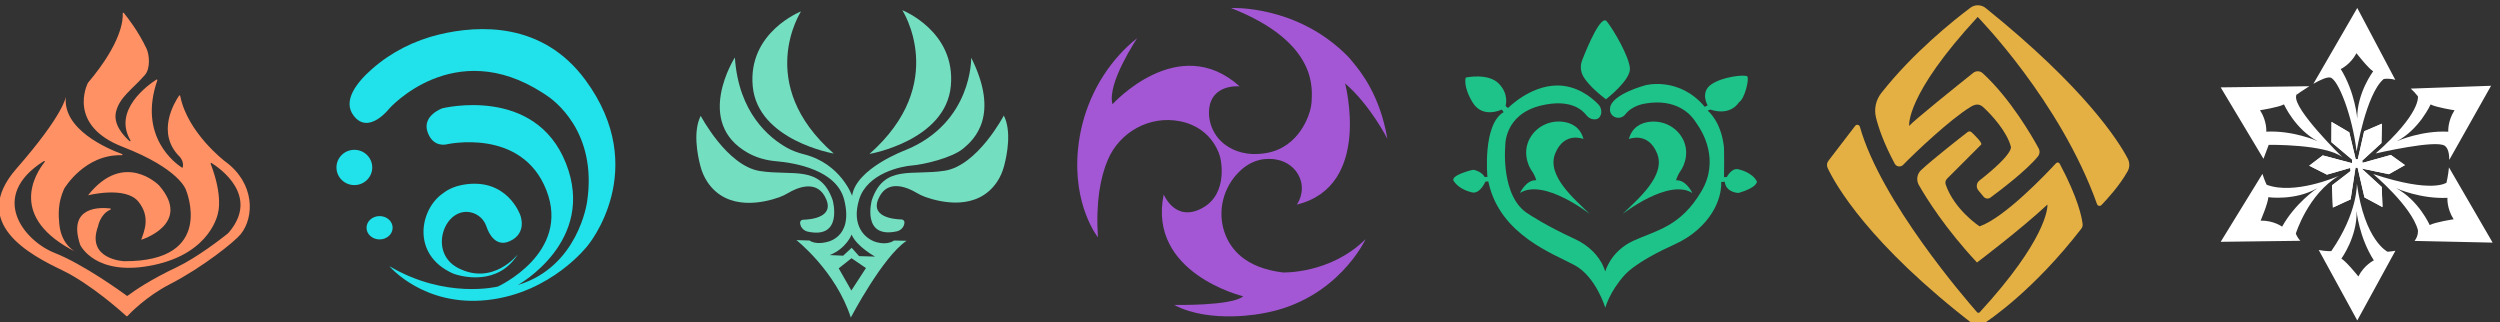 <?xml version="1.0" encoding="UTF-8" standalone="no"?>
<svg
   xmlns:dc="http://purl.org/dc/elements/1.1/"
   xmlns:cc="http://creativecommons.org/ns#"
   xmlns:rdf="http://www.w3.org/1999/02/22-rdf-syntax-ns#"
   xmlns:svg="http://www.w3.org/2000/svg"
   xmlns="http://www.w3.org/2000/svg"
   xmlns:sodipodi="http://sodipodi.sourceforge.net/DTD/sodipodi-0.dtd"
   xmlns:inkscape="http://www.inkscape.org/namespaces/inkscape"
   width="217.75mm"
   height="28.076mm"
   viewBox="0 0 217.75 28.076"
   version="1.1"
   id="svg5450"
   inkscape:version="1.0.1 (3bc2e813f5, 2020-09-07)"
   sodipodi:docname="me_hydro_color_5.svg">
  <rect x="0" y="0" width="217.75" height="28.076" fill="#333333" stroke="none"/>
  <defs
     id="defs5444" />
  <sodipodi:namedview
     id="base"
     pagecolor="#ffffff"
     bordercolor="#666666"
     borderopacity="1.0"
     inkscape:pageopacity="0.0"
     inkscape:pageshadow="2"
     inkscape:zoom="0.47457256"
     inkscape:cx="402.88699"
     inkscape:cy="-130.7036"
     inkscape:document-units="mm"
     inkscape:current-layer="layer1"
     inkscape:document-rotation="0"
     showgrid="false"
     fit-margin-top="0"
     fit-margin-left="0"
     fit-margin-right="0"
     fit-margin-bottom="0"
     inkscape:window-width="1366"
     inkscape:window-height="705"
     inkscape:window-x="-8"
     inkscape:window-y="32"
     inkscape:window-maximized="1"
     inkscape:lockguides="true" />
  <g
     inkscape:label="Capa 1"
     inkscape:groupmode="layer"
     id="layer1"
     transform="translate(325.825,-110.455)">
    <g
       id="g488-53-6-1"
       transform="matrix(0.134,0,0,-0.134,-359.874,235.739)"
       style="fill:#ff9164;fill-opacity:1">
      <g
         id="g42-76-5-2"
         transform="translate(311.312,808.006)"
         style="fill:#ff9164;fill-opacity:1">
        <path
           d="m 0,0 c 0,0 24.431,6.209 32.742,-4.129 7.935,-9.871 3.903,-18.839 1.839,-24.774 0,0 33.419,10.226 11.612,35.322 C 46.193,6.419 23.484,29.678 0,0"
           style="fill:#ff9164;fill-opacity:1;fill-rule:nonzero;stroke:none"
           id="path44-0-5-5" />
      </g>
      <g
         id="g46-7-3-4"
         transform="translate(303.989,770.877)"
         style="fill:#ff9164;fill-opacity:1">
        <path
           d="m 0,0 c 0,0 -9.898,3.979 -11.322,18.193 -0.58,5.779 -1.128,13.888 3.09,23.115 0.004,0.009 0.004,0.011 0.01,0.02 0.24,0.412 13.315,22.585 37.545,21.865 0.447,-0.013 0.577,0.597 0.158,0.75 -9.313,3.401 -38.996,15.977 -36.545,37.38 0,0 -0.968,-11.226 -32.129,-46.839 -31.162,-35.613 9.484,-56.323 29.612,-66 18.804,-9.04 39.296,-27.538 41.914,-29.936 0.156,-0.143 0.392,-0.134 0.536,0.022 1.744,1.88 12.281,12.856 27.615,20.753 21.548,11.096 42.194,27.741 46.064,32.516 9.011,11.112 9.355,33.29 -10.322,47.484 0,0 -24.297,18.506 -28.996,42.461 -0.066,0.341 -0.501,0.436 -0.699,0.15 -2.832,-4.1 -15.391,-24.323 0.533,-39.902 0,0 2.658,-2.834 1.871,-6.638 -0.054,-0.263 -0.365,-0.383 -0.591,-0.239 -3.755,2.388 -28.764,19.951 -15.973,56.737 0.121,0.349 -0.253,0.664 -0.565,0.464 -5.07,-3.246 -28.599,-19.738 -16.897,-39.498 0.229,-0.387 -0.25,-0.801 -0.587,-0.504 -3.647,3.225 -10.9,10.874 -8.774,19.194 2.436,9.534 10.355,14.226 18.678,23.71 3.904,4.449 2.887,13.462 1.161,17.129 -5.387,11.449 -12.42,20.385 -14.826,23.288 -0.24,0.288 -0.711,0.1 -0.686,-0.275 0.286,-4.258 -0.681,-19.195 -22.591,-45.144 -0.017,-0.02 -0.031,-0.04 -0.043,-0.065 C 6.69,109.108 -6.304,82.641 29.903,68.613 66.871,54.29 70.936,40.742 70.936,40.742 c 0,0 19.934,-46.837 -40.255,-46.452 -0.002,0 -0.001,0 -0.004,0.001 -0.118,0.005 -24.755,1.212 -16.838,22.645 0,0 1.359,7.984 8.056,10.902 0.368,0.16 0.308,0.694 -0.091,0.743 C 15.703,29.329 -6.299,30.38 2.219,4.957 2.223,4.943 2.227,4.934 2.233,4.92 2.535,4.284 12.496,-16.038 49.839,-8.226 c 37.935,7.935 42,34.065 42,34.065 0,0 3.37,10.484 -4.806,31.822 -0.135,0.352 0.244,0.684 0.563,0.482 C 93.048,54.689 118.864,36.868 99.089,13.266 98.644,12.734 98.135,12.253 97.592,11.823 93.835,8.849 78.015,-3.414 65.226,-9.484 47.575,-17.861 37.689,-24.722 33.032,-28.186 c -0.138,-0.102 -0.32,-0.099 -0.458,0.003 -2.674,1.967 -27.951,20.386 -46.993,27.892 -19.758,7.79 -43.432,36.651 -6.958,59.677 0.374,0.236 0.801,-0.223 0.526,-0.569 C -26.833,51.304 -45.382,22.524 0,0"
           style="fill:#ff9164;fill-opacity:1;fill-rule:nonzero;stroke:none"
           id="path48-77-0-6" />
      </g>
    </g>
    <g
       id="g556-9-3-9"
       transform="matrix(0.132,0,0,-0.128,-437.571,169.073)">
      <g
         id="g74-3-0-1"
         transform="translate(1092.19,344.004)">
        <path
           d="m 0,0 c 0,-6.627 -5.286,-12 -11.807,-12 -6.52,0 -11.806,5.373 -11.806,12 0,6.627 5.286,12 11.806,12 C -5.286,12 0,6.627 0,0"
           style="fill:#21e2ea;fill-opacity:1;fill-rule:nonzero;stroke:none"
           id="path76-6-5-3" />
      </g>
      <g
         id="g545-39-8-3">
        <g
           id="g78-2-1-1"
           transform="translate(1105.641,302.972)">
          <path
             d="m 0,0 c 0,-4.383 -3.856,-7.936 -8.613,-7.936 -4.757,0 -8.613,3.553 -8.613,7.936 0,4.382 3.856,7.936 8.613,7.936 C -3.856,7.936 0,4.382 0,0"
             style="fill:#21e2ea;fill-opacity:1;fill-rule:nonzero;stroke:none"
             id="path80-1-0-7" />
        </g>
        <g
           id="g82-1-1-8"
           transform="translate(1188.255,284.908)">
          <path
             d="m 0,0 c 0,0 -16.258,-21.678 -39.484,-9.291 -19.985,10.659 -8.826,42.145 8.817,37.735 4.688,-1.172 8.419,-4.825 9.9,-9.425 1.778,-5.525 6.45,-14.161 15.283,-10.148 12.111,5.502 7.032,17.967 7.032,17.967 0,0 -8.694,25.855 -37.871,20.452 -3.769,-0.698 -9.032,-2.387 -13.355,-6 -14.739,-10.574 -20.949,-41.201 6.54,-54.193 0.431,-0.203 0.873,-0.382 1.325,-0.535 C -37.233,-15 -13.265,-21.875 0,0"
             style="fill:#21e2ea;fill-opacity:1;fill-rule:nonzero;stroke:none"
             id="path84-3-4-0" />
        </g>
        <g
           id="g86-9-2-8"
           transform="translate(1103.48,276.843)">
          <path
             d="m 0,0 c 0,0 22.645,-27.871 64.839,-23.032 42.193,4.839 66,36.968 66,36.968 0,0 42.193,51.677 -1.548,112.838 -28.192,39.419 -70.052,37.353 -96.251,30.902 -16.446,-4.05 -31.735,-11.997 -44.301,-23.354 -10.567,-9.551 -19.862,-22.009 -12.158,-32.128 9.871,-12.968 23.29,4.968 23.29,4.968 0,0 42.65,49.757 101.259,10.786 0.687,-0.456 1.375,-0.916 2.065,-1.368 4.686,-3.07 34.394,-24.608 27.257,-72.902 0,0 -5.678,-44.129 -45.678,-56.516 0,0 52.129,29.677 31.742,82.838 -20.387,53.162 -81.548,37.419 -81.548,37.419 0,0 -13.42,-4.902 -9.807,-16 3.613,-11.096 12.646,-8.516 12.646,-8.516 0,0 49.548,11.614 65.806,-31.225 16.258,-42.839 -32,-65.549 -32,-65.549 0,0 -34.322,-8.903 -71.613,13.871"
             style="fill:#21e2ea;fill-opacity:1;fill-rule:nonzero;stroke:none"
             id="path88-5-0-1" />
        </g>
      </g>
    </g>
    <g
       id="g629-99-3-9"
       transform="matrix(0.134,0,0,-0.134,-384.088,213.938)">
      <g
         id="g130-2-2-5"
         transform="translate(955.465,764.839)">
        <path
           d="m 0,0 c 0,0 -30.628,-46.942 21.262,-92.387 0,0 -49.359,8.49 -52.649,43.697 C -34.678,-13.483 0,0 0,0"
           style="fill:#74dec1;fill-opacity:1;fill-rule:nonzero;stroke:none"
           id="path132-37-9-3" />
      </g>
      <g
         id="g134-8-0-9"
         transform="translate(1021.313,765.613)">
        <path
           d="m 0,0 c 0,0 30.768,-47.467 -21.359,-93.419 0,0 49.584,8.584 52.889,44.185 C 34.836,-13.634 0,0 0,0"
           style="fill:#74dec1;fill-opacity:1;fill-rule:nonzero;stroke:none"
           id="path136-7-6-7" />
      </g>
      <g
         id="g138-6-7-2"
         transform="translate(890.276,696.968)">
        <path
           d="m 0,0 c 0,0 17.032,-32.516 38.452,-35.871 21.419,-3.355 39.387,4.225 47.355,-19.129 0,0 6.874,-25.191 -16.161,-20.29 -2.546,0.541 -4.623,2.565 -5,5.14 -0.036,0.237 -0.056,0.473 -0.059,0.705 -0.011,1.023 0.835,1.877 1.858,1.901 4.932,0.118 22.002,1.512 14.071,15.415 -6.219,10.903 -18.838,4.857 -23.638,2.002 -1.896,-1.128 -3.881,-2.102 -5.962,-2.836 -9.541,-3.369 -33.586,-9.354 -46.532,9.901 -2.145,3.189 -3.644,6.759 -4.619,10.477 C -2.166,-25.216 -5.113,-10.037 0,0"
           style="fill:#74dec1;fill-opacity:1;fill-rule:nonzero;stroke:none"
           id="path140-8-3-0" />
      </g>
      <g
         id="g142-3-1-7"
         transform="translate(1087.277,697.157)">
        <path
           d="m 0,0 c 0,0 -17.032,-32.516 -38.452,-35.871 -21.419,-3.355 -39.386,4.226 -47.354,-19.129 0,0 -6.875,-25.19 16.161,-20.29 2.545,0.541 4.623,2.565 5,5.14 0.035,0.237 0.055,0.474 0.058,0.706 0.011,1.022 -0.835,1.876 -1.857,1.9 -4.932,0.118 -22.002,1.512 -14.072,15.415 6.219,10.903 18.839,4.857 23.638,2.002 1.897,-1.128 3.882,-2.102 5.963,-2.836 9.54,-3.369 33.585,-9.354 46.532,9.901 2.144,3.189 3.644,6.759 4.618,10.477 C 2.166,-25.216 5.113,-10.037 0,0"
           style="fill:#74dec1;fill-opacity:1;fill-rule:nonzero;stroke:none"
           id="path144-3-8-7" />
      </g>
      <g
         id="g146-1-9-6"
         transform="translate(1003.566,605.482)">
        <path
           d="m 0,0 -10.35,0.29 -4.84,5.42 -5.52,-5.13 -8.71,0.39 c 10.94,4.45 14.19,13.35 14.19,13.35 C -12,6.58 0,0 0,0 m -15.39,-22.06 -8.22,14.42 8.32,6.58 9.39,-6.39 z m 77.91,151.35 c 0,0 0.96,-42.39 -42.97,-60.19 0,0 -31.94,-11.81 -34.45,-29.61 0,0 -7.29,20.97 -31.24,26.98 -3.82,0.96 -7.55,2.29 -11,4.21 -11.4,6.34 -31.57,22.57 -33.96,58.74 0,0 -26.98,-42.14 8.54,-62.05 5.55,-3.11 11.77,-4.82 18.11,-5.37 12.37,-1.05 39.6,-5.61 44.45,-25.22 6.32,-25.55 -12.45,-27.55 -12.45,-27.55 0,0 -6.26,-1.55 -10.13,1.22 l -8.52,0.26 c 0,0 25.55,-20 35.36,-50.32 0,0 20.77,39.61 36.26,49.87 l -8.2,0.19 c 0,0 -3.76,-3.15 -11.16,-1.16 -7.68,2.07 -16.77,10.78 -11.48,27.87 5.29,17.1 27.55,21.55 34.45,22.07 6.9,0.51 25.71,4.74 33.26,11.03 7.1,5.92 23.9,21.48 5.13,59.03"
           style="fill:#74dec1;fill-opacity:1;fill-rule:nonzero;stroke:none"
           id="path148-23-9-7" />
      </g>
    </g>
    <g
       id="g198-2-9-8"
       transform="matrix(0.134,0,0,-0.134,-217.851,117.977)">
      <path
         d="m 0,0 c 0,0 -18.694,1.911 -19.877,-15.465 -0.595,-8.734 3.405,-17.257 10.444,-22.463 5.688,-4.206 14.318,-7.511 26.659,-5.426 21.774,3.677 28.217,25.175 29.003,29.508 0.101,0.558 0.505,2.924 0.513,3.492 0.097,7.064 5.668,38.507 -52.355,61.257 0,0 42.677,2.323 75.888,-31.361 1.114,-1.129 2.097,-2.374 3.114,-3.591 C 78.871,9.387 91.23,-5.922 96,-34.064 c 0,0 -11.032,21.871 -27.483,36 0,0 17.806,-66.774 -31.356,-78.774 0,0 5.813,7.672 1.942,17.341 -2.526,6.308 -8.337,10.667 -15.021,11.893 -6.571,1.206 -15.872,0.622 -24.559,-8.044 -10.17,-10.145 -14.024,-25.245 -9.49,-38.876 3.774,-11.347 13.645,-23.443 38.031,-26.443 0,0 30.775,-1.162 53.807,21.677 0,0 -18.193,-39.677 -66.58,-48.194 0,0 -34.065,-7.161 -57.872,5.42 0,0 37.549,-0.774 44.904,5.613 0,0 -62.323,14.903 -51.677,66.193 0,0 7.354,-18.387 24.967,-8.903 17.613,9.484 11.806,32.71 11.806,32.71 0,0 -3.898,19.373 -26.276,23.788 -19.494,3.847 -39.068,-6.82 -46.845,-25.104 -4.75,-11.166 -7.908,-27.26 -6.427,-50.362 0,0 -16.512,20.58 -12.94,57.318 2.212,22.75 11.518,44.346 26.855,61.295 3.432,3.792 7.315,7.526 11.633,10.871 0,0 -19.935,-29.613 -16.064,-42.968 0,0 42.774,47.42 82.645,11.613"
         style="fill:#a357d5;fill-opacity:1;fill-rule:nonzero;stroke:none"
         id="path200-51-4-2" />
    </g>
    <g
       id="g676-3-9-1"
       transform="matrix(0.134,0,0,-0.134,-347.597,219.683)">
      <g
         id="g218-6-1-9"
         transform="translate(1191.73,724.789)">
        <path
           d="m 0,0 c 0,0 -12.388,5.162 -18.323,-9.29 -5.935,-14.452 12.387,-29.677 22.452,-39.484 0,0 -29.936,23.484 -45.419,13.677 0,0 4.129,8.775 10.58,8.259 0,0 -0.516,2.838 -3.097,6.451 -1.989,2.785 -6.585,12.777 -0.077,22.411 4.514,6.681 12.549,10.171 20.548,9.156 C -7.887,10.489 -2.104,7.796 0,0"
           style="fill:#1ec389;fill-opacity:1;fill-rule:nonzero;stroke:none"
           id="path220-5-5-2" />
      </g>
      <g
         id="g222-69-3-4"
         transform="translate(1221.243,724.76)">
        <path
           d="m 0,0 c 0,0 12.388,5.161 18.323,-9.291 5.936,-14.451 -12.387,-29.677 -22.452,-39.483 0,0 29.936,23.483 45.42,13.677 0,0 -4.129,8.774 -10.581,8.258 0,0 0.517,2.839 3.097,6.452 1.989,2.784 6.586,12.777 0.077,22.41 C 29.37,8.705 21.335,12.195 13.336,11.18 7.887,10.489 2.104,7.796 0,0"
           style="fill:#1ec389;fill-opacity:1;fill-rule:nonzero;stroke:none"
           id="path224-1-4-2" />
      </g>
      <g
         id="g226-9-9-2"
         transform="translate(1205.923,615.112)">
        <path
           d="M 0,0 C 0,0 -6.064,20.129 -19.871,27.613 -33.678,35.097 -68,47.161 -75.742,80.774 l -0.339,1.387 -1.887,-0.242 c 0,0 -3.483,-8.128 -8.564,-6.967 -5.081,1.161 -9.436,3.629 -12,7.355 -2.565,3.725 12.049,7.354 12.629,7.354 0.581,0 5.564,-1.113 7.452,-4.645 h 1.838 c 0,0 -3.29,34.016 10.549,42.145 l -1.258,1.646 c 0,0 -12.356,-6.097 -18.871,4.548 -6.517,10.645 -4.517,16.258 -4.517,16.258 0,0 14.452,3.161 21.42,-3.871 6.968,-7.032 4.451,-14.581 4.451,-14.581 l 1.613,-1.354 c 0,0 14.065,14.451 31.743,14.645 13.213,0.144 22.822,-8.002 26.833,-12.125 1.855,-1.909 2.6,-4.721 1.631,-7.2 -0.607,-1.554 -1.859,-2.843 -4.365,-2.694 -1.972,0.116 -3.774,1.176 -4.963,2.754 -2.541,3.371 -10.365,10.72 -29.202,6.297 -24.451,-5.742 -23.483,-26.452 -23.483,-26.452 0,0 -3.226,-33.419 15.354,-44.258 0,0 10.693,-7.284 29.722,-16.024 4.397,-2.019 8.474,-4.729 11.893,-8.152 2.707,-2.711 5.385,-6.195 7.031,-10.405 L 0,23.613 c 0,0 3.354,13.032 18.193,19.871 14.839,6.839 30.71,9.032 44.388,32.387 11.787,20.127 0.574,38.529 -2.75,43.231 -0.522,0.739 -1.018,1.489 -1.512,2.247 -2.394,3.67 -11.708,15.129 -32.76,11.308 -3.058,-0.555 -6.024,-1.616 -8.61,-3.34 -1.384,-0.923 -2.789,-2.102 -3.897,-3.565 -3.27,-4.314 -10.224,-2.14 -10.01,3.269 0.01,0.253 0.027,0.515 0.055,0.786 0.903,9.032 23.096,14.838 23.096,14.838 0,0 21.807,5.807 38.453,-14.064 l 1.871,0.935 c 0,0 -5.13,8.613 2.515,13.742 7.646,5.129 21.775,6.387 23.226,5.129 1.452,-1.258 -1.548,-14.71 -5.419,-16.839 0,0 -5.032,-9.193 -18.581,-4.741 l -1.741,-0.678 c 0,0 8.355,-6.418 10.461,-22.539 0.139,-1.066 0.192,-2.141 0.205,-3.217 0.045,-3.67 0.13,-12.653 -0.022,-17.502 L 79,84.968 c 0,0 3.387,6.677 8.129,4.839 0,0 8.322,-1.743 11.42,-7.743 0,0 0.483,-3.871 -11.903,-7.451 0,0 -8.227,0.097 -9,7.258 l -2.324,-0.097 c 0,0 1.628,-16.202 -15.627,-31.305 C 55.257,46.583 50.188,43.482 44.809,41.061 36.734,37.427 19.678,29.153 12.419,21.097 2.742,10.355 0,0 0,0"
           style="fill:#1ec389;fill-opacity:1;fill-rule:nonzero;stroke:none"
           id="path228-8-5-7" />
      </g>
      <g
         id="g230-22-0-2"
         transform="translate(1206.342,750.596)">
        <path
           d="M 0,0 C 0,0 16.259,12.484 15.581,20.226 14.903,27.968 5.323,44.613 0.581,50.613 -3.146,55.329 -11.894,34.521 -15.468,25.396 -16.924,21.68 -16.501,17.495 -14.309,14.161 -12.001,10.652 -7.764,5.896 0,0"
           style="fill:#1ec389;fill-opacity:1;fill-rule:nonzero;stroke:none"
           id="path232-6-5-0" />
      </g>
    </g>
    <g
       id="g756-32-1-8"
       transform="matrix(0.134,0,0,-0.134,-351.21,224.556)"
       style="fill:#ffffff">
      <g
         id="g399-3-1-3"
         transform="translate(1746.881,729.182)"
         style="fill:#ffffff">
        <path
           d="m 0,0 c 0.88,-0.39 16.02,-7.1 33.399,-6.27 0,0 -0.569,-6.82 4.04,-13.94 0,0 -11.979,-1.81 -15.559,-3.77 0,0 -7.2,16.18 -21.88,23.98 M 62.779,-35.38 34.39,13.51 C 33.91,8.24 32.779,3.59 32.779,3.59 c 0,0 -9.09,-7.16 -47.609,5.61 0,0 24.769,-20.71 29.03,-36.39 0,0 0.55,-3.54 -2.18,-7.09 z M 33.939,36.71 C 16.56,37.58 1.399,30.9 0.52,30.51 15.229,38.29 22.45,54.44 22.45,54.44 26.029,52.48 38.01,50.64 38.01,50.64 33.39,43.53 33.939,36.71 33.939,36.71 M 9.55,64.73 c 1.54,-1.37 3.099,-3.02 4.65,-5.01 0,0 2.32,-10.84 -27.46,-37.15 0.97,0.22 38.96,9.03 44.88,5.02 2.22,-1.5 2.949,-5.17 2.989,-9.19 L 61.75,66.56 Z M 5.779,15.01 -3.41,21.59 -21.8,16.46 l -0.19,1.45 12.48,11.42 0.289,12.58 -11.509,-4.93 -4.161,-18.2 h -1.33 l -4.189,17.52 -11.521,6.77 -0.09,-13.16 13.451,-11.32 -0.1,-2.32 -18.971,5.03 -8.799,-6.68 11.509,-5.81 15.101,4.36 0.29,-2.03 -12.101,-9.29 0.58,-14.42 11.521,5.32 3.189,20.61 1.361,-0.06 4.45,-19.29 11.71,-6.29 -0.481,13.06 -13.069,12 L -4.67,9.1 Z M -24.51,-57.38 c 0,0 -7.551,9.48 -11.03,11.61 0,0 10.45,14.33 9.87,30.97 0,0 1.55,-17.03 11.23,-32.13 0,0 -6.201,-2.9 -10.07,-10.45 m 18.97,16.07 c 0,0 -14.9,7.16 -19.94,44.32 0,0 0.78,-18.78 -16.64,-43.94 0,0 -3.67,-0.15 -8.151,0.76 l 25.05,-45.79 24.79,45.29 c -1.54,-0.29 -3.229,-0.51 -5.109,-0.64 m -19.681,86.46 c 0,0 -1.289,17.05 -10.739,32.29 0,0 6.239,2.81 10.23,10.3 0,0 7.4,-9.6 10.85,-11.78 0,0 -10.67,-14.16 -10.341,-30.81 m 0,71.99 -28.529,-49.3 c 4.359,2.5 8.85,4.58 11.05,4.07 5.03,-1.16 14.32,-24.77 17.03,-48 0,0 6.19,37.36 17.609,47.03 0,0 3.09,0.73 7.571,-0.52 z m -59.13,-80.4 c 0,0 0.561,6.82 -4.069,13.93 0,0 11.98,1.84 15.56,3.8 0,0 7.23,-16.16 21.929,-23.93 -0.88,0.39 -16.04,7.07 -33.42,6.2 m 19.391,23.17 c 0.489,2.49 0.71,3.64 0.8,4.02 -0.111,-0.64 -0.57,-3.03 -0.6,-3.23 0.23,0.16 3.96,2.86 8.39,5.58 l -57.62,-0.76 27.809,-46.42 3.41,9.07 c 0,0 37.13,0.58 47.981,-8.11 -0.94,0.92 -31.88,31.09 -30.17,39.85 m -9.11,-84.92 c 0,0 -5.491,4.08 -13.97,3.92 0,0 4.79,11.14 5.01,15.22 0,0 17.54,-2.44 31.92,5.92 -0.85,-0.56 -14.51,-9.88 -22.96,-25.06 m 36.92,33.02 c -1.5,-0.66 -29.08,-12.55 -46.97,-5.78 0,0 -1.57,3.21 -2.72,7.09 l -27.15,-44.18 51.79,0.66 c -1.231,1.3 -2.25,2.85 -2.95,4.69 0,0 7.91,25.69 28,37.52"
           style="fill:#ffffff;fill-opacity:1;fill-rule:nonzero;stroke:none"
           id="path397-7-9-3" />
      </g>
      <g
         id="g407-3-6-4"
         transform="translate(1742.211,738.282)"
         style="fill:#ffffff">
        <path
           d="m 0,0 -17.71,3.68 13.069,-12 0.481,-13.06 -11.71,6.29 -4.45,19.29 -1.361,0.06 -3.189,-20.61 -11.521,-5.32 -0.58,14.42 12.101,9.29 -0.29,2.03 -15.101,-4.36 -11.51,5.81 8.8,6.68 18.971,-5.03 0.1,2.32 -13.451,11.32 0.09,13.16 11.521,-6.77 4.189,-17.52 h 1.33 l 4.16,18.2 11.51,4.93 L -4.84,20.23 -17.32,8.81 -17.13,7.36 1.26,12.49 10.449,5.91 Z"
           style="fill:#ffffff;fill-opacity:1;fill-rule:nonzero;stroke:none"
           id="path405-7-1-6" />
      </g>
    </g>
    <g
       id="g787-9-8-7"
       transform="matrix(0.134,0,0,-0.134,-439.983,284.743)">
      <g
         id="g342-7-0-7"
         transform="translate(2057.812,1218.873)">
        <path
           d="m 0,0 -17.416,-22.727 c -1.032,-1.346 -1.222,-3.149 -0.502,-4.685 4.725,-10.091 26.182,-49.04 96.06,-102.672 0.852,-0.655 2.028,-0.708 2.935,-0.131 6.783,4.312 35.171,23.651 65.88,63.335 0.666,0.861 0.977,1.949 0.854,3.031 -0.49,4.325 -2.917,16.78 -14.886,39.236 -0.48,0.899 -1.705,1.053 -2.398,0.305 -6.428,-6.954 -33.409,-35.392 -49.69,-41.045 0,0 -16.351,10.664 -22.03,27.223 -0.451,1.312 -0.107,2.769 0.875,3.75 l 22.187,22.188 c 0.983,0.982 -3.862,5.773 -6.235,8.008 -0.714,0.673 -1.804,0.726 -2.58,0.127 -4.917,-3.8 -22.178,-17.235 -30.243,-24.761 -2.665,-2.486 -3.273,-6.468 -1.465,-9.632 5.052,-8.845 17.314,-28.464 37.814,-50.387 0,0 28.328,21.406 45.635,37.518 0.068,0.064 0.179,0.015 0.181,-0.079 0.027,-2.395 -1.09,-23.016 -44.049,-69.791 -0.459,-0.5 -1.253,-0.502 -1.702,0.008 C 71.767,-112.709 16.747,-49.088 3.016,-0.577 2.63,0.787 0.862,1.125 0,0"
           style="fill:#e4b044;fill-opacity:1;fill-rule:nonzero;stroke:none"
           id="path344-8-3-5" />
      </g>
      <g
         id="g346-4-7-5"
         transform="translate(2217.863,1167.366)">
        <path
           d="m 0,0 c 3.764,3.898 12.082,12.988 17.064,22.053 1.394,2.535 1.366,5.604 0.021,8.165 -5.968,11.367 -27.644,45.768 -92.324,97.846 -2.893,2.329 -7.001,2.407 -9.971,0.177 -10.918,-8.198 -37.259,-29.197 -57.882,-55.414 -3.514,-4.468 -4.812,-10.291 -3.47,-15.816 1.601,-6.59 4.996,-16.647 12.189,-30.105 1.09,-2.038 3.845,-2.441 5.457,-0.785 8.058,8.277 30.87,29.844 43.896,37.71 3.106,1.875 5.581,2.19 8.258,-0.258 5.616,-5.138 15.314,-15.859 17.871,-25.549 0,0 2.663,-3.981 -20.419,-22.09 -1.982,-1.555 -2.301,-4.438 -0.696,-6.38 l 3.403,-4.116 c 1.112,-1.343 3.073,-1.59 4.476,-0.556 6.452,4.756 23.634,17.778 30.87,26.773 1.189,1.478 1.363,3.52 0.456,5.186 -4.348,7.988 -18.452,32.462 -36.391,48.888 -1.727,1.58 -4.351,1.65 -6.18,0.189 -9.733,-7.774 -39.005,-31.252 -41.583,-34.475 0,0 -2.903,19.549 44.516,70.839 0,0 53.695,-54.701 77.57,-121.647 C -2.437,-0.578 -0.894,-0.926 0,0"
           style="fill:#e4b044;fill-opacity:1;fill-rule:nonzero;stroke:none"
           id="path348-9-6-2" />
      </g>
    </g>
  </g>
</svg>
